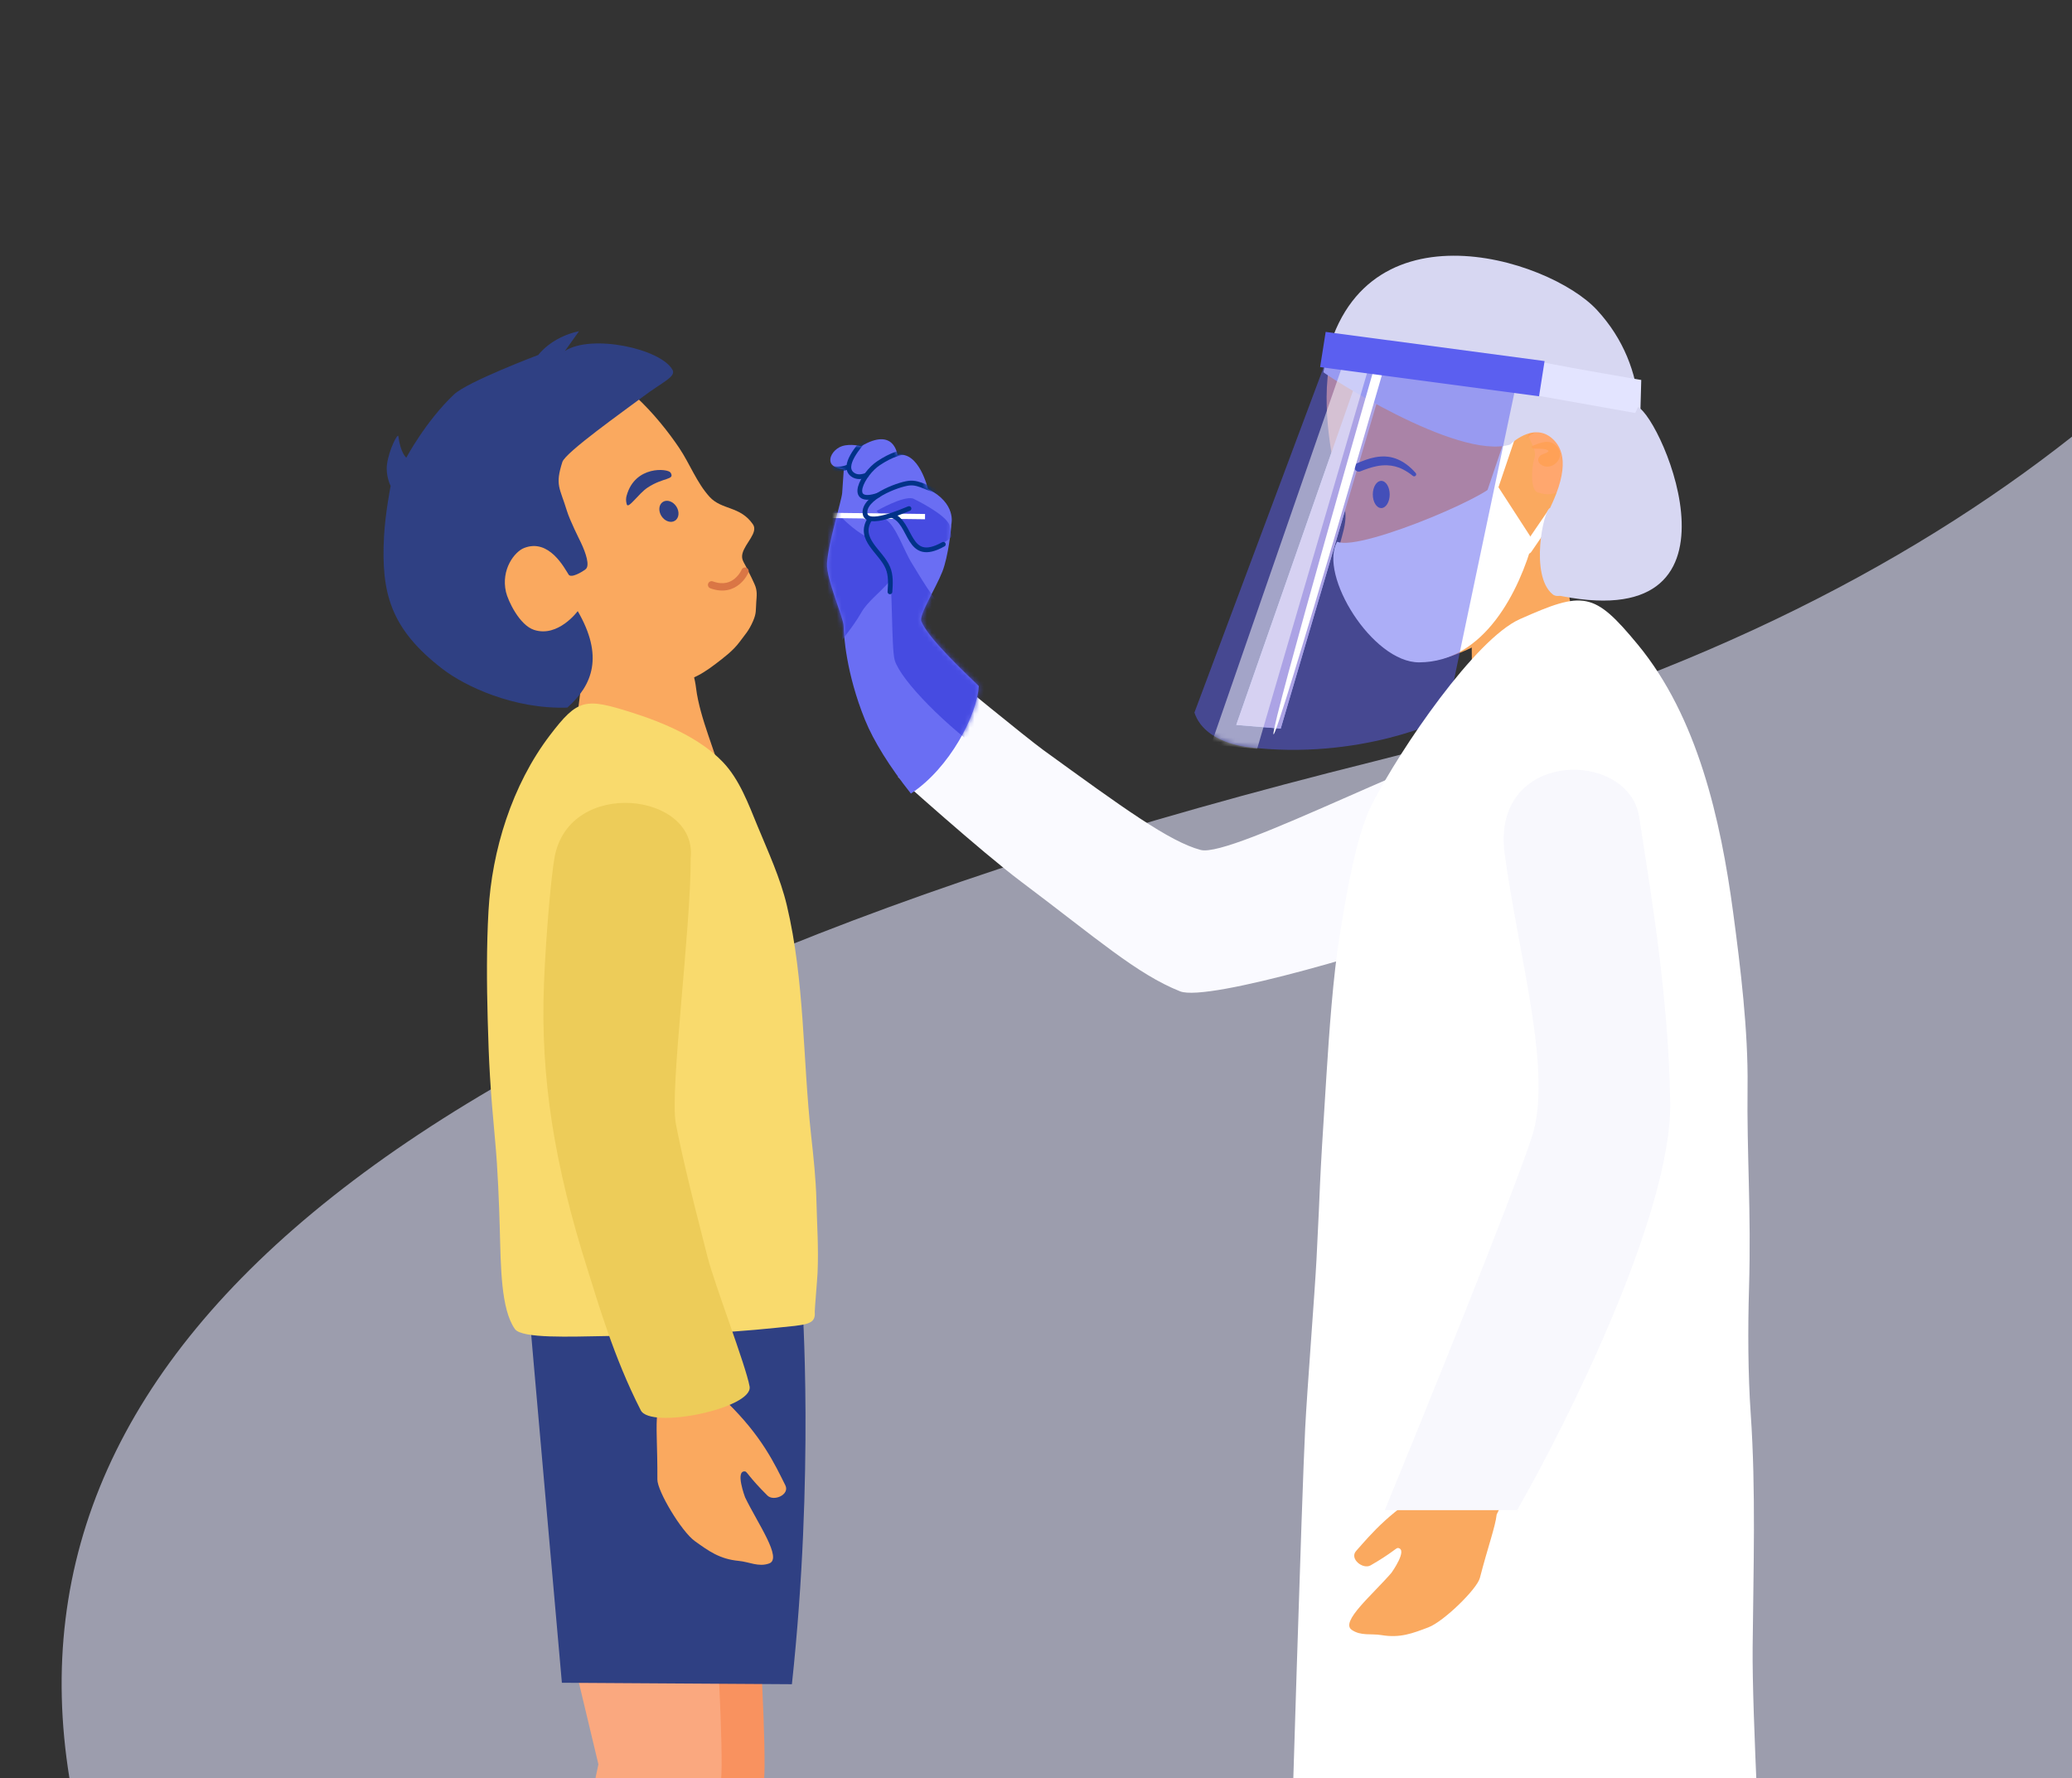 <svg width="437" height="375" viewBox="0 0 437 375" fill="none" xmlns="http://www.w3.org/2000/svg">
    <rect x="0" y="0" width="437" height="375" fill="#333333" stroke="none"/>
    <path opacity="0.6" fill-rule="evenodd" clip-rule="evenodd" d="M289.575 160.621C354.039 144.558 401.93 119.746 437 92.085V375H14.649C-0.309 282.928 86.103 211.32 289.575 160.621Z" fill="#E3E4FF"/>
    <path fill-rule="evenodd" clip-rule="evenodd" d="M126.695 336.385L159.66 336.855C159.66 336.855 161.313 360.611 161.255 372.505C161.191 385.461 152.568 447.846 152.568 447.846L130.813 447.067C129.616 422.517 129.739 397.421 135.266 372.231L126.695 336.385Z" fill="#F9925F"/>
    <path fill-rule="evenodd" clip-rule="evenodd" d="M117.637 336.215L150.603 336.686C150.603 336.686 152.256 360.442 152.197 372.336C152.134 385.292 143.51 447.677 143.51 447.677L121.755 446.897C120.558 422.347 120.681 397.252 126.209 372.061L117.637 336.215Z" fill="#FAA87F"/>
    <path fill-rule="evenodd" clip-rule="evenodd" d="M120.233 162.437C121.846 150.061 125.025 130.497 122.843 120.76C122.431 118.923 118.658 117.096 118.161 115.281C118.122 115.14 117.612 113.297 117.614 113.296C122.177 111.647 131.878 122.974 135.641 126.26C138 128.318 142.74 129.503 141.833 132.201C140.354 136.599 145.764 136.507 146.809 145.132C147.573 151.441 151.318 159.617 151.422 161.631C151.615 165.348 152.139 163.177 153.165 166.72C153.549 168.048 153.943 169.372 154.36 170.688C154.394 170.795 154.543 171.002 154.461 171.009C148.211 171.534 120.233 162.437 120.233 162.437Z" fill="#FAA95F"/>
    <path fill-rule="evenodd" clip-rule="evenodd" d="M123.812 137.064C119.117 135.869 114.04 136.89 109.484 135.027C106.441 133.782 103.683 131.175 102.278 128.179C98.151 119.38 103.892 114.608 108.056 107.429C110.74 102.803 113.148 97.715 115.066 92.716C116.41 89.212 113.994 86.333 115.012 82.982C116.079 79.468 118.17 77.587 121.946 77.523C130.014 77.388 139.076 88.254 143.248 94.461C145.484 97.787 146.941 101.79 149.654 104.773C152.233 107.607 156.113 106.654 158.805 110.584C159.97 112.283 157.134 114.571 156.596 116.707C156.3 117.882 156.813 118.449 157.339 119.479C158.485 121.723 158.782 122.419 159.134 123.185C159.759 124.543 159.599 125.619 159.502 126.939C159.378 128.627 159.567 129.282 158.825 130.977C157.896 133.099 157.134 133.803 156.021 135.326C154.636 137.222 152.656 138.674 150.972 139.97C147.571 142.588 144.235 144.328 141.313 143.502C133.185 141.208 123.812 137.064 123.812 137.064Z" fill="#FAA95F"/>
    <path fill-rule="evenodd" clip-rule="evenodd" d="M119.651 149.219C108.314 149.593 98.055 144.693 93.365 141.095C82.301 132.606 80.382 124.988 80.988 113.209C81.241 108.29 82.386 102.477 82.386 102.477C82.386 102.477 81.295 100.335 81.622 97.911C82.044 94.771 83.918 91.228 84.016 91.993C84.474 95.573 85.691 96.513 85.691 96.513C85.691 96.513 89.799 88.795 95.775 83.162C98.616 80.483 113.521 74.857 113.521 74.857C113.521 74.857 116.224 71.097 122.13 69.834L119.152 74.006C124.77 70.392 139.263 73.512 141.815 77.947C142.678 79.448 139.822 80.482 135.559 83.687C131.513 86.729 119.255 95.392 118.606 97.425C117.029 102.365 118.063 102.807 119.56 107.71C120.191 109.78 122.18 113.708 122.505 114.392C123.594 116.682 124.438 119.299 123.518 120.033C122.778 120.624 120.455 121.987 119.929 121.174C119.051 119.818 115.808 113.492 110.542 115.557C108.517 116.352 105.633 120.088 106.707 124.815C107.123 126.647 109.543 131.828 112.648 132.836C117.732 134.487 121.848 128.872 121.848 128.872C127.334 138.325 125.042 144.437 119.651 149.219Z" fill="#2F4083"/>
    <path fill-rule="evenodd" clip-rule="evenodd" d="M139.792 105.855C140.654 105.289 141.93 105.714 142.641 106.803C143.351 107.891 143.229 109.234 142.368 109.799C141.506 110.365 140.23 109.94 139.52 108.852C138.809 107.763 138.931 106.42 139.792 105.855Z" fill="#2F4083"/>
    <path fill-rule="evenodd" clip-rule="evenodd" d="M141.428 99.667C142.4 101.259 139.956 100.588 136.561 102.839C134.676 104.088 132.506 107.419 132.192 106.367C131.966 105.609 132.02 105.043 132.163 104.525C133.933 98.094 140.896 98.795 141.428 99.667Z" fill="#2F4083"/>
    <path fill-rule="evenodd" clip-rule="evenodd" d="M157.842 120.746C157.842 120.746 157.842 120.745 157.127 120.445L157.842 120.745C158.008 120.351 157.822 119.896 157.428 119.73C157.033 119.565 156.58 119.75 156.413 120.143C156.413 120.143 156.413 120.144 156.413 120.144C156.413 120.145 156.412 120.146 156.412 120.147C156.41 120.151 156.406 120.16 156.4 120.173C156.388 120.199 156.369 120.239 156.342 120.292C156.287 120.399 156.202 120.554 156.085 120.738C155.848 121.107 155.491 121.575 155.002 121.988C154.06 122.782 152.587 123.421 150.348 122.605C149.946 122.459 149.501 122.666 149.354 123.069C149.208 123.471 149.415 123.916 149.817 124.062C152.637 125.089 154.686 124.283 156.002 123.173C156.642 122.633 157.097 122.033 157.391 121.573C157.539 121.342 157.649 121.142 157.723 120.997C157.76 120.925 157.788 120.866 157.808 120.823C157.818 120.801 157.826 120.784 157.831 120.771C157.834 120.764 157.836 120.759 157.838 120.755L157.841 120.749L157.842 120.747L157.842 120.746ZM156.413 120.144C156.413 120.144 156.413 120.144 156.413 120.144L156.413 120.144Z" fill="#DA7645"/>
    <path fill-rule="evenodd" clip-rule="evenodd" d="M169.171 274.11C169.171 274.11 171.798 310.77 167.019 355.169L118.505 354.861C118.505 354.861 111.444 275.106 111.428 274.432C111.412 273.759 169.171 274.11 169.171 274.11Z" fill="#2F4083"/>
    <path fill-rule="evenodd" clip-rule="evenodd" d="M135.815 283.672L138.65 297.997C138.261 300.59 138.687 305.086 138.645 311.994C138.631 314.448 143.721 322.968 146.548 324.99C149.491 327.096 151.771 328.778 155.792 329.159C158.036 329.371 159.971 330.505 162.211 329.705C165.095 328.676 159.791 321.252 157.144 315.755C157.144 315.755 154.968 310.015 157.16 310.296C157.56 310.347 158.085 311.639 161.849 315.375C163.187 316.703 166.624 315.194 165.631 313.213C163.376 308.717 160.708 302.887 153.238 295.621L152.286 280.57L135.815 283.672Z" fill="#FAA95F"/>
    <path fill-rule="evenodd" clip-rule="evenodd" d="M108.595 280.269C105.616 276.053 105.627 266.922 105.412 259.229C105.26 253.75 104.973 246.453 104.458 240.925C103.357 229.103 103.109 224.196 102.856 214.895C102.651 207.333 102.601 199.679 103.028 192.078C103.742 179.373 107.961 165.577 115.979 155.056C121.863 147.334 123.397 147.142 133.211 150.243C140.089 152.418 147.62 155.659 152.46 160.704C155.986 164.38 157.906 169.688 159.749 174.149C162.01 179.622 164.586 185.181 165.944 190.898C169.718 206.78 169.3 223.362 171.075 239.454C171.571 243.958 172.083 248.692 172.191 253.234C172.321 258.651 172.662 262.992 172.431 268.404C172.377 269.646 171.807 276.339 171.834 276.633C172.092 279.433 170.03 279.359 163.655 280.015C151.713 281.243 142.216 281.518 127.623 281.75C120.427 281.864 110.04 282.314 108.595 280.269Z" fill="#F9DA6D"/>
    <path fill-rule="evenodd" clip-rule="evenodd" d="M145.67 180.915C145.746 195.787 141.209 229.981 142.537 236.937C143.484 241.9 145.103 249.103 149.228 265.082C150.786 271.116 157.311 287.971 158.096 292.383C158.909 296.949 137.243 301.496 135.149 297.412C129.423 286.246 126.058 274.434 123.967 267.858C116.948 245.782 113.937 227.273 114.728 207.429C115.156 196.69 116.314 184.237 116.976 180.713C120.135 163.897 147.128 167.146 145.67 180.915Z" fill="#EDCC59"/>
    <path fill-rule="evenodd" clip-rule="evenodd" d="M260.734 152.874L289.856 69.562L294.61 70.576L270.109 153.659L260.734 152.874Z" fill="#C0E8FF"/>
    <path fill-rule="evenodd" clip-rule="evenodd" d="M306.582 191.197C306.842 191.311 308.314 176.4 310.346 153.375C310.61 150.388 310.346 131.697 310.346 131.697L328.622 107.253C328.622 107.253 331.7 137.363 334.642 141.177C337.194 144.484 339.593 176.411 341.573 178.001L341.536 217.753L323.688 205.568C323.688 205.568 299.157 187.957 306.582 191.197Z" fill="#FAA95F"/>
    <path fill-rule="evenodd" clip-rule="evenodd" d="M326.311 113.41C328.899 109.105 333.381 106.149 335.379 101.455C336.714 98.319 336.846 94.391 335.699 91.165C332.332 81.69 324.631 82.376 316.336 80.144C310.992 78.705 305.515 76.727 300.462 74.456C296.921 72.863 296.605 68.985 293.415 67.267C290.071 65.465 287.161 65.61 284.334 68.321C278.295 74.111 279.534 88.707 280.98 96.31C281.756 100.386 283.598 104.389 283.772 108.561C283.936 112.525 280.988 116.881 282.228 120.843C282.865 122.877 285.398 121.218 287.349 122.394C288.422 123.04 288.457 123.831 288.82 124.971C289.61 127.457 289.933 128.151 290.231 128.972C290.761 130.425 291.23 131.345 291.922 132.526C292.599 133.679 293.039 134.168 294.136 135.737C294.764 136.635 295.492 138 296.901 138.756C298.207 139.457 300.546 139.454 302.73 139.176C307.141 138.617 316.038 134.322 318.113 130.916C322.668 123.438 326.311 113.41 326.311 113.41Z" fill="#FAA95F"/>
    <path fill-rule="evenodd" clip-rule="evenodd" d="M296.479 125.683C296.038 126.048 295.633 126.316 295.225 126.578C294.79 126.856 294.372 127.05 293.939 127.238C293.733 127.328 293.525 127.4 293.314 127.484C293.007 127.606 292.692 127.721 292.358 127.832C291.601 128.084 290.757 128.315 289.749 128.54C289.262 128.643 288.95 129.12 289.052 129.607C289.154 130.094 289.632 130.405 290.118 130.303C291.01 130.132 291.792 129.978 292.488 129.765C293.063 129.589 293.594 129.396 294.068 129.126C294.453 128.908 294.802 128.656 295.128 128.354C295.418 128.085 295.686 127.803 295.94 127.463C296.266 127.025 296.554 126.556 296.849 125.979C296.931 125.876 296.914 125.727 296.811 125.646C296.709 125.564 296.56 125.581 296.479 125.683Z" fill="#F1922F"/>
    <path fill-rule="evenodd" clip-rule="evenodd" d="M260.734 152.874L289.856 69.562L294.61 70.576L270.109 153.659L260.734 152.874Z" fill="#FFE9DA"/>
    <path fill-rule="evenodd" clip-rule="evenodd" d="M286.929 99.388C288.005 98.962 289.16 98.544 290.373 98.304C291.101 98.16 291.85 98.088 292.629 98.127C293.674 98.178 294.767 98.403 295.931 99.007C296.585 99.346 297.261 99.77 297.957 100.336C298.128 100.501 298.402 100.497 298.567 100.326C298.732 100.154 298.728 99.88 298.556 99.715C297.314 98.306 296.065 97.423 294.827 96.886C294.147 96.59 293.469 96.412 292.798 96.321C291.846 96.193 290.912 96.26 290.013 96.429C288.673 96.679 287.413 97.19 286.236 97.681C285.764 97.873 285.537 98.41 285.729 98.881C285.92 99.353 286.458 99.58 286.929 99.388Z" fill="#2F4083"/>
    <path fill-rule="evenodd" clip-rule="evenodd" d="M324.571 103.893C327.916 105.081 330.775 103.034 332.058 99.727C335.91 89.793 322.024 82.477 322.095 90.436C322.115 92.728 324.258 94.522 323.625 96.599C322.855 99.126 322.823 103.842 324.571 103.893Z" fill="#FFA76E"/>
    <path fill-rule="evenodd" clip-rule="evenodd" d="M323.108 94.08C324.842 93.373 326.848 92.413 328.383 94.19C330.448 96.579 327.109 99.603 324.922 97.925C324.164 97.344 324.307 96.369 325.084 95.925C325.418 95.735 327.101 95.317 326.396 94.93C325.146 94.243 322.765 95.089 323.108 94.08Z" fill="#FFA157"/>
    <path fill-rule="evenodd" clip-rule="evenodd" d="M321.81 92.597C323.112 90.019 324.899 87.013 327.839 89.329C328.596 89.926 329.082 90.867 329.522 91.748C329.541 91.787 329.616 91.883 329.579 91.866C328.261 91.28 327.031 90.345 325.83 90.484C323.623 90.74 321.81 92.597 321.81 92.597Z" fill="#FFA157"/>
    <path fill-rule="evenodd" clip-rule="evenodd" d="M282.026 114.241C278.026 121.163 289.424 139.709 299.302 139.678C313.155 139.635 320.501 124.409 323.34 114.023L315.162 101.398C318.787 102.658 287.09 116.453 282.026 114.241Z" fill="white"/>
    <path d="M318.776 91.531L314.496 104.193" stroke="white" stroke-width="2" stroke-miterlimit="10" stroke-linecap="round" stroke-linejoin="round"/>
    <path d="M327.466 108.022L322.139 115.813" stroke="white" stroke-width="2" stroke-miterlimit="10" stroke-linecap="round" stroke-linejoin="round"/>
    <path fill-rule="evenodd" clip-rule="evenodd" d="M291.317 101.408C290.334 101.408 289.535 102.692 289.535 104.276C289.535 105.858 290.334 107.143 291.317 107.143C292.299 107.143 293.097 105.858 293.097 104.276C293.097 102.692 292.299 101.408 291.317 101.408Z" fill="#2F4083"/>
    <path fill-rule="evenodd" clip-rule="evenodd" d="M279.12 78.499C279.093 78.652 307.187 97.143 318.49 93.757C318.49 93.757 323.225 89.022 327.223 92.339C329.716 94.408 331.131 98.434 326.893 107.175C325.576 107.402 322.582 121.365 327.466 125.327C333.059 129.863 359.511 89.983 336.824 65.385C326.626 54.327 285.521 41.513 279.12 78.499Z" fill="#D7D7F2"/>
    <path fill-rule="evenodd" clip-rule="evenodd" d="M346.153 80.129C346.153 80.129 324.745 76.5 323.761 75.976C322.777 77.198 321.72 82.977 321.72 82.977L345.955 87.286L346.153 80.129Z" fill="#E3E4FF"/>
    <path opacity="0.5" fill-rule="evenodd" clip-rule="evenodd" d="M319.751 81.12C319.751 81.12 305.011 151.083 305.022 151.298C305.033 151.514 286.862 160.503 263.016 157.528C263.016 157.528 254.038 156.719 251.914 150.265L279.726 75.942L319.751 81.12Z" fill="#5B5FF0"/>
    <mask id="mask0" mask-type="alpha" maskUnits="userSpaceOnUse" x="251" y="75" width="69" height="84">
        <path fill-rule="evenodd" clip-rule="evenodd" d="M319.751 81.12C319.751 81.12 305.011 151.083 305.022 151.298C305.033 151.514 286.862 160.503 263.016 157.528C263.016 157.528 254.038 156.719 251.914 150.265L279.726 75.942L319.751 81.12Z" fill="#5B5FF0"/>
    </mask>
    <g mask="url(#mask0)">
        <path opacity="0.5" fill-rule="evenodd" clip-rule="evenodd" d="M255.405 157.084L285.655 69.834L290.593 70.897L265.143 157.905L255.405 157.084Z" fill="white"/>
        <path d="M292.578 68.023C292.578 68.023 292.524 68.28 292.352 68.782C289.935 77.145 268.112 153.023 268.58 154.825C269.074 156.811 294.685 67.93 294.685 67.93" fill="white"/>
    </g>
    <path fill-rule="evenodd" clip-rule="evenodd" d="M325.764 76.143L279.592 69.991L278.425 77.412L324.597 83.565L325.764 76.143Z" fill="#5B5FF0"/>
    <path fill-rule="evenodd" clip-rule="evenodd" d="M345.459 85.853C350.492 88.098 370.982 135.069 327.525 125.326C327.525 125.326 345.423 85.836 345.459 85.853Z" fill="#D7D7F2"/>
    <path fill-rule="evenodd" clip-rule="evenodd" d="M321.956 153.498C304.368 156.994 259.847 180.998 253.226 179.236C246.603 177.474 236.81 170.319 220.035 158.162C216.604 155.674 200.553 142.514 200.553 142.514L189.41 163.839C189.41 163.839 206.904 179.569 215.309 185.882C231.334 197.919 239.761 205.413 248.879 209.049C254.743 211.389 293.703 199.737 308.388 194.107C320.691 189.39 330.127 188.82 334.417 179.429C338.406 170.698 334.524 150.999 321.956 153.498Z" fill="#FAFAFF"/>
    <path fill-rule="evenodd" clip-rule="evenodd" d="M369.645 347.345C369.802 330.955 370.348 314.228 369.241 298.178C368.658 289.719 368.629 280.277 368.882 271.696C369.368 255.203 368.396 243.508 368.573 229.104C368.716 217.399 367.091 204.007 365.523 192.338C362.902 172.833 358.025 151.18 345.412 135.914C336.156 124.712 333.974 124.597 320.571 130.553C311.177 134.727 295.438 157.733 289.342 169.633C285.893 176.365 283.781 189.767 282.586 197.054C281.126 205.948 280.331 217.873 279.747 226.908C278.011 253.827 278.64 246.801 277.656 265.639C277.291 272.636 275.678 293.126 275.27 301.235C274.54 315.738 272.308 389.821 272.074 398.198C270.54 453.213 280.392 456.812 280.836 456.923C300.88 461.909 318.801 461.98 327.809 461.119C332.977 460.625 346.992 477.746 367.541 476.36C377.672 475.676 369.362 377.042 369.645 347.345Z" fill="white"/>
    <path fill-rule="evenodd" clip-rule="evenodd" d="M322.005 306.408L315.661 319.38C315.376 321.956 313.829 326.146 312.116 332.758C311.507 335.108 304.48 341.959 301.264 343.174C297.917 344.44 295.31 345.469 291.369 344.813C289.169 344.447 287.032 345.039 285.093 343.706C282.597 341.991 289.551 336.242 293.476 331.66C293.476 331.66 297.013 326.726 294.846 326.438C294.45 326.385 293.62 327.486 289.074 330.102C287.458 331.032 284.555 328.718 286.007 327.077C289.303 323.352 293.333 318.457 302.317 313.408L307.045 299.264L322.005 306.408Z" fill="#FAA95F"/>
    <path d="M323.03 239.929C327.568 226.317 320.413 202.408 317.359 180.157C314.305 157.906 343.536 157.906 345.717 172.304C347.899 186.701 351.913 209.476 352.262 232.512C352.611 255.548 330.884 299.41 319.976 318.461H292.054C300.489 297.956 318.493 253.541 323.03 239.929Z" fill="#F8F8FD"/>
    <path fill-rule="evenodd" clip-rule="evenodd" d="M206.431 144.682C203.351 141.67 195.714 134.539 194.317 131.017C193.789 129.685 197.373 124.066 198.764 120.51C199.99 117.375 200.657 111.319 200.647 110.535C200.647 110.535 201.81 106.161 195.704 103.095C195.704 103.095 193.827 95.014 189.268 95.969C189.268 95.969 188.664 89.909 181.604 94.108C181.604 94.108 179.438 93.483 177.593 94.082C176.197 94.534 174.957 95.976 175.14 97.261C175.287 98.286 176.348 98.706 177.959 99.006C177.959 99.006 177.69 103.138 177.62 103.969C177.472 105.702 174.735 114.165 174.422 118.775C174.199 122.065 177.916 130.236 177.933 132.061C177.951 133.868 178.422 141.914 182.429 151.792C184.256 156.297 187.643 161.719 192.116 167.348C200.326 161.956 206.1 150.708 206.431 144.682Z" fill="#6A6EF3"/>
    <mask id="mask1" mask-type="alpha" maskUnits="userSpaceOnUse" x="174" y="92" width="33" height="76">
        <path fill-rule="evenodd" clip-rule="evenodd" d="M206.431 144.722C203.35 141.711 195.713 134.579 194.317 131.057C193.789 129.726 197.373 124.106 198.764 120.55C199.989 117.416 200.656 111.359 200.647 110.576C200.647 110.576 201.81 106.202 195.704 103.135C195.704 103.135 193.827 95.054 189.267 96.01C189.267 96.01 188.663 89.95 181.603 94.148C181.603 94.148 179.437 93.524 177.592 94.122C176.196 94.574 174.956 96.017 175.14 97.302C175.287 98.327 176.348 98.746 177.959 99.046C177.959 99.046 177.689 103.179 177.619 104.01C177.472 105.743 174.735 114.206 174.422 118.815C174.199 122.106 177.916 130.276 177.933 132.101C177.95 133.909 178.421 141.955 182.428 151.832C184.256 156.338 187.642 161.76 192.116 167.389C200.326 161.997 206.1 150.749 206.431 144.722Z" fill="#5B5FF0"/>
    </mask>
    <g mask="url(#mask1)">
        <path fill-rule="evenodd" clip-rule="evenodd" d="M175.652 137.753C177.011 135.401 179.551 132.843 181.687 129.116C184.232 124.675 192.357 121.165 187.432 116.434C185.304 114.389 182.177 113.187 179.879 111.278C178.884 110.452 177.876 109.599 177.096 108.648C177.094 108.647 176.344 107.669 176.266 107.692C175.516 107.9 174.639 109.313 174.285 109.824C170.072 115.914 175.652 137.753 175.652 137.753Z" fill="#464BE1"/>
        <path fill-rule="evenodd" clip-rule="evenodd" d="M184.886 107.742C184.886 107.742 190.399 104.544 192.553 105.123C192.553 105.123 199.362 108.349 200.241 110.714C200.241 110.714 200.725 113.025 200.631 113.202C200.207 113.991 197.217 115.6 195.057 115.756C193.458 115.872 192.224 114.016 190.914 111.572C190.914 111.572 189.888 109.023 188.093 108.743C188.093 108.743 186.255 109.012 186.037 109.06L184.886 107.742Z" fill="#464BE1"/>
        <path fill-rule="evenodd" clip-rule="evenodd" d="M199.445 128.709C196.988 126.842 193.613 120.827 192.284 118.731C190.703 116.236 188.973 110.919 186.844 109.572C186.346 109.257 185.689 109.323 185.133 109.336C184.71 109.346 183.904 109.276 183.558 109.565C183.457 109.649 183.368 109.748 183.285 109.851C183.22 109.932 183.113 110.127 183.081 110.228C182.859 110.918 182.822 111.522 182.886 112.112C183.244 115.375 186.399 116.95 187.461 119.894C188.294 122.206 187.954 136.796 188.711 139.253C191.334 147.771 227.022 178.39 229.412 161.462C229.433 161.317 201.717 137.692 198.952 132.053C197.58 129.258 199.445 128.709 199.445 128.709Z" fill="#464BE1"/>
        <path fill-rule="evenodd" clip-rule="evenodd" d="M182.701 108.575L182.243 108.569L182.234 109.458L183.548 109.474L182.94 109.022L182.701 108.575Z" fill="white"/>
        <path fill-rule="evenodd" clip-rule="evenodd" d="M195.101 108.389L173.393 108.115L173.382 109.227L195.09 109.5L195.101 108.389Z" fill="white"/>
        <path d="M191.714 107.249C190.283 107.807 182.873 111.126 182.448 108.323C181.948 105.018 189.202 102.193 191.693 101.888C194.09 101.595 196.003 103.481 198.343 103.518" stroke="#003288" stroke-miterlimit="10" stroke-linecap="round" stroke-linejoin="round"/>
        <path d="M187.696 124.807C187.816 123.12 187.926 121.359 187.272 119.771C185.834 116.274 180.769 113.706 183.456 109.467" stroke="#003288" stroke-miterlimit="10" stroke-linecap="round" stroke-linejoin="round"/>
        <path d="M188.111 108.7C192.456 110.14 191.217 119.113 198.958 114.781" stroke="#003288" stroke-miterlimit="10" stroke-linecap="round" stroke-linejoin="round"/>
        <path d="M185.213 104.426C178.431 106.698 181.942 99.884 185.308 97.668C187.777 96.041 190.377 94.91 193.238 95.286" stroke="#003288" stroke-miterlimit="10" stroke-linecap="round" stroke-linejoin="round"/>
        <path d="M182.725 100.224C181.75 100.584 180.677 100.725 179.79 100.056C177.407 98.261 181.256 94.009 182.505 92.521" stroke="#003288" stroke-miterlimit="10" stroke-linecap="round" stroke-linejoin="round"/>
        <path d="M178.87 98.479C177.917 98.864 177.013 98.99 176 98.844" stroke="#003288" stroke-miterlimit="10" stroke-linecap="round" stroke-linejoin="round"/>
    </g>
</svg>
